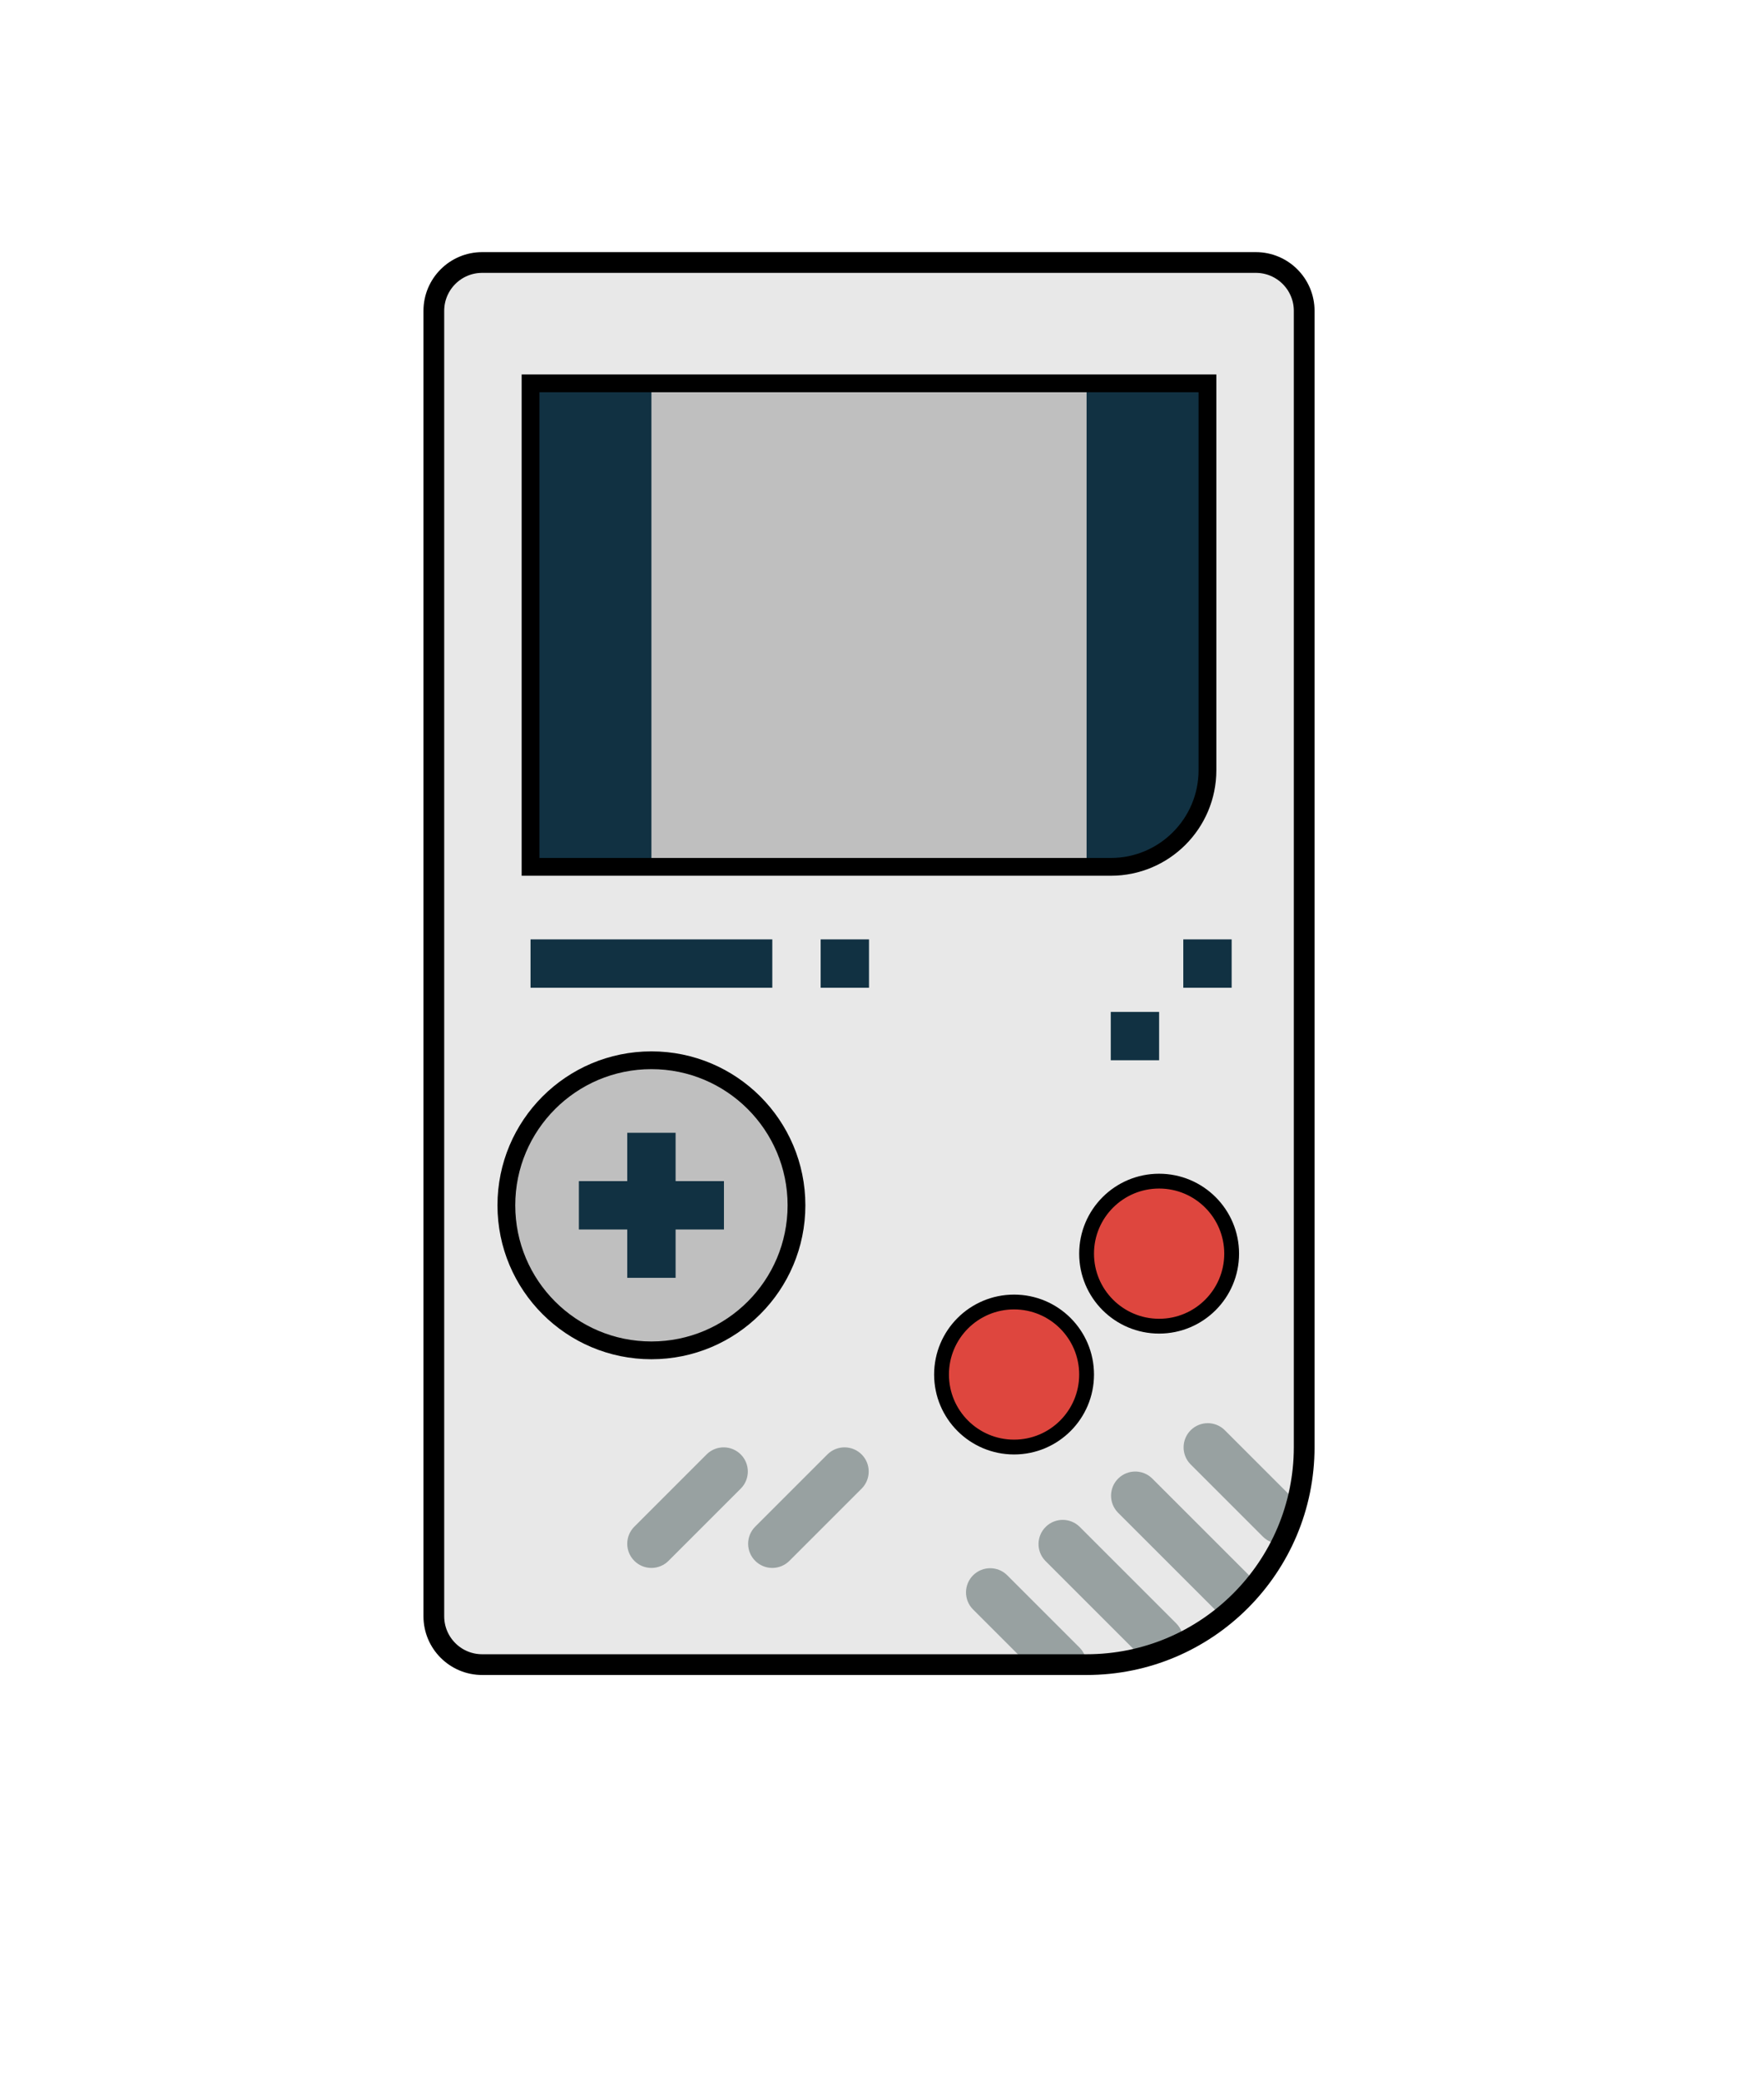 <?xml version="1.0" encoding="utf-8"?>
<!-- Generator: Adobe Illustrator 16.0.0, SVG Export Plug-In . SVG Version: 6.00 Build 0)  -->
<!DOCTYPE svg PUBLIC "-//W3C//DTD SVG 1.1//EN" "http://www.w3.org/Graphics/SVG/1.1/DTD/svg11.dtd">
<svg version="1.1" id="Capa_1" xmlns="http://www.w3.org/2000/svg" xmlns:xlink="http://www.w3.org/1999/xlink" x="0px" y="0px"
	 width="595.279px" height="702px" viewBox="0 53.445 595.279 702" enable-background="new 0 53.445 595.279 702"
	 xml:space="preserve">
<path fill="#E8E8E8" d="M162.719,142.031H423.79c9.011,0,16.317,7.306,16.317,16.317v383.445c0,40.552-32.875,73.425-73.426,73.425
	H162.719c-9.011,0-16.317-7.306-16.317-16.316V158.349C146.403,149.337,153.707,142.031,162.719,142.031z"/>
<path fill="#113142" d="M179.036,182.824h228.435l0,0v130.535c0,18.023-14.608,32.633-32.633,32.633H179.036l0,0V182.824
	L179.036,182.824z"/>
<rect x="219.828" y="182.824" fill="#BFBFBF" width="146.852" height="163.168"/>
<circle fill="#DE463E" cx="391.156" cy="476.527" r="24.476"/>
<circle fill="#DE463E" cx="342.205" cy="517.319" r="24.475"/>
<circle fill="none" stroke="#000000" stroke-width="5" stroke-miterlimit="10" cx="391.156" cy="476.527" r="24.476"/>
<circle fill="none" stroke="#000000" stroke-width="5" stroke-miterlimit="10" cx="342.205" cy="517.319" r="24.475"/>
<circle fill="#BFBFBF" cx="219.828" cy="460.209" r="48.951"/>
<circle fill="none" stroke="#000000" stroke-width="6" stroke-miterlimit="10" cx="219.828" cy="460.209" r="48.951"/>
<polygon fill="#113142" points="244.303,452.052 227.988,452.052 227.988,435.735 211.67,435.735 211.67,452.052 195.352,452.052 
	195.352,468.369 211.67,468.369 211.67,484.685 227.988,484.685 227.988,468.369 244.303,468.369 "/>
<path fill="#98A1A1" d="M219.828,582.587c-4.506-0.001-8.158-3.654-8.158-8.16c0-2.164,0.86-4.237,2.39-5.765l24.475-24.478
	c3.24-3.13,8.406-3.039,11.535,0.2c3.054,3.163,3.054,8.176,0,11.338l-24.475,24.475
	C224.067,581.726,221.99,582.587,219.828,582.587z"/>
<path fill="#98A1A1" d="M260.621,582.587c-4.507-0.001-8.157-3.654-8.157-8.16c0-2.164,0.859-4.237,2.389-5.765l24.475-24.478
	c3.24-3.13,8.406-3.039,11.537,0.2c3.054,3.163,3.054,8.176,0,11.338l-24.476,24.475
	C264.859,581.726,262.783,582.587,260.621,582.587z"/>
<rect x="399.315" y="370.467" fill="#113142" width="16.317" height="16.318"/>
<rect x="374.838" y="394.942" fill="#113142" width="16.317" height="16.317"/>
<path fill="#98A1A1" d="M364.289,568.66c-3.161-3.055-8.174-3.055-11.335,0c-3.241,3.132-3.331,8.295-0.202,11.534l32.616,32.617
	c4.855-1.273,9.51-3.04,13.918-5.228c0.146-2.26-0.639-4.564-2.364-6.291L364.289,568.66z"/>
<path fill="#98A1A1" d="M423.435,588.378c-0.376-1.245-1.056-2.415-2.037-3.4l-32.633-32.635c-3.162-3.053-8.176-3.053-11.336,0
	c-3.242,3.132-3.331,8.297-0.202,11.538l32.635,32.632c0.956,0.958,2.126,1.652,3.397,2.041
	C416.975,595.499,420.383,592.091,423.435,588.378z"/>
<path fill="#98A1A1" d="M413.24,536.026c-3.161-3.054-8.174-3.054-11.337,0c-3.239,3.131-3.329,8.296-0.198,11.536l24.475,24.476
	c1.53,1.53,3.605,2.391,5.769,2.391c0.172,0,0.345-0.015,0.52-0.027c2.189-4.407,3.954-9.06,5.229-13.917L413.24,536.026z"/>
<path fill="#98A1A1" d="M364.289,609.451l-24.477-24.475c-3.161-3.055-8.174-3.055-11.334,0c-3.24,3.131-3.329,8.295-0.2,11.535
	l18.705,18.707h19.693C366.677,613.132,365.881,611.044,364.289,609.451z"/>
<rect x="179.036" y="370.467" fill="#113142" width="81.584" height="16.318"/>
<rect x="276.938" y="370.467" fill="#113142" width="16.317" height="16.318"/>
<path fill="none" stroke="#000000" stroke-width="7" stroke-miterlimit="10" d="M162.719,142.031H423.79
	c9.011,0,16.317,7.306,16.317,16.317v383.445c0,40.552-32.875,73.425-73.426,73.425H162.719c-9.011,0-16.317-7.306-16.317-16.316
	V158.349C146.403,149.337,153.707,142.031,162.719,142.031z"/>
<path fill="none" stroke="#000000" stroke-width="6" stroke-miterlimit="10" d="M179.036,182.824h228.435l0,0v130.535
	c0,18.023-14.608,32.633-32.633,32.633H179.036l0,0V182.824L179.036,182.824z"/>
</svg>
